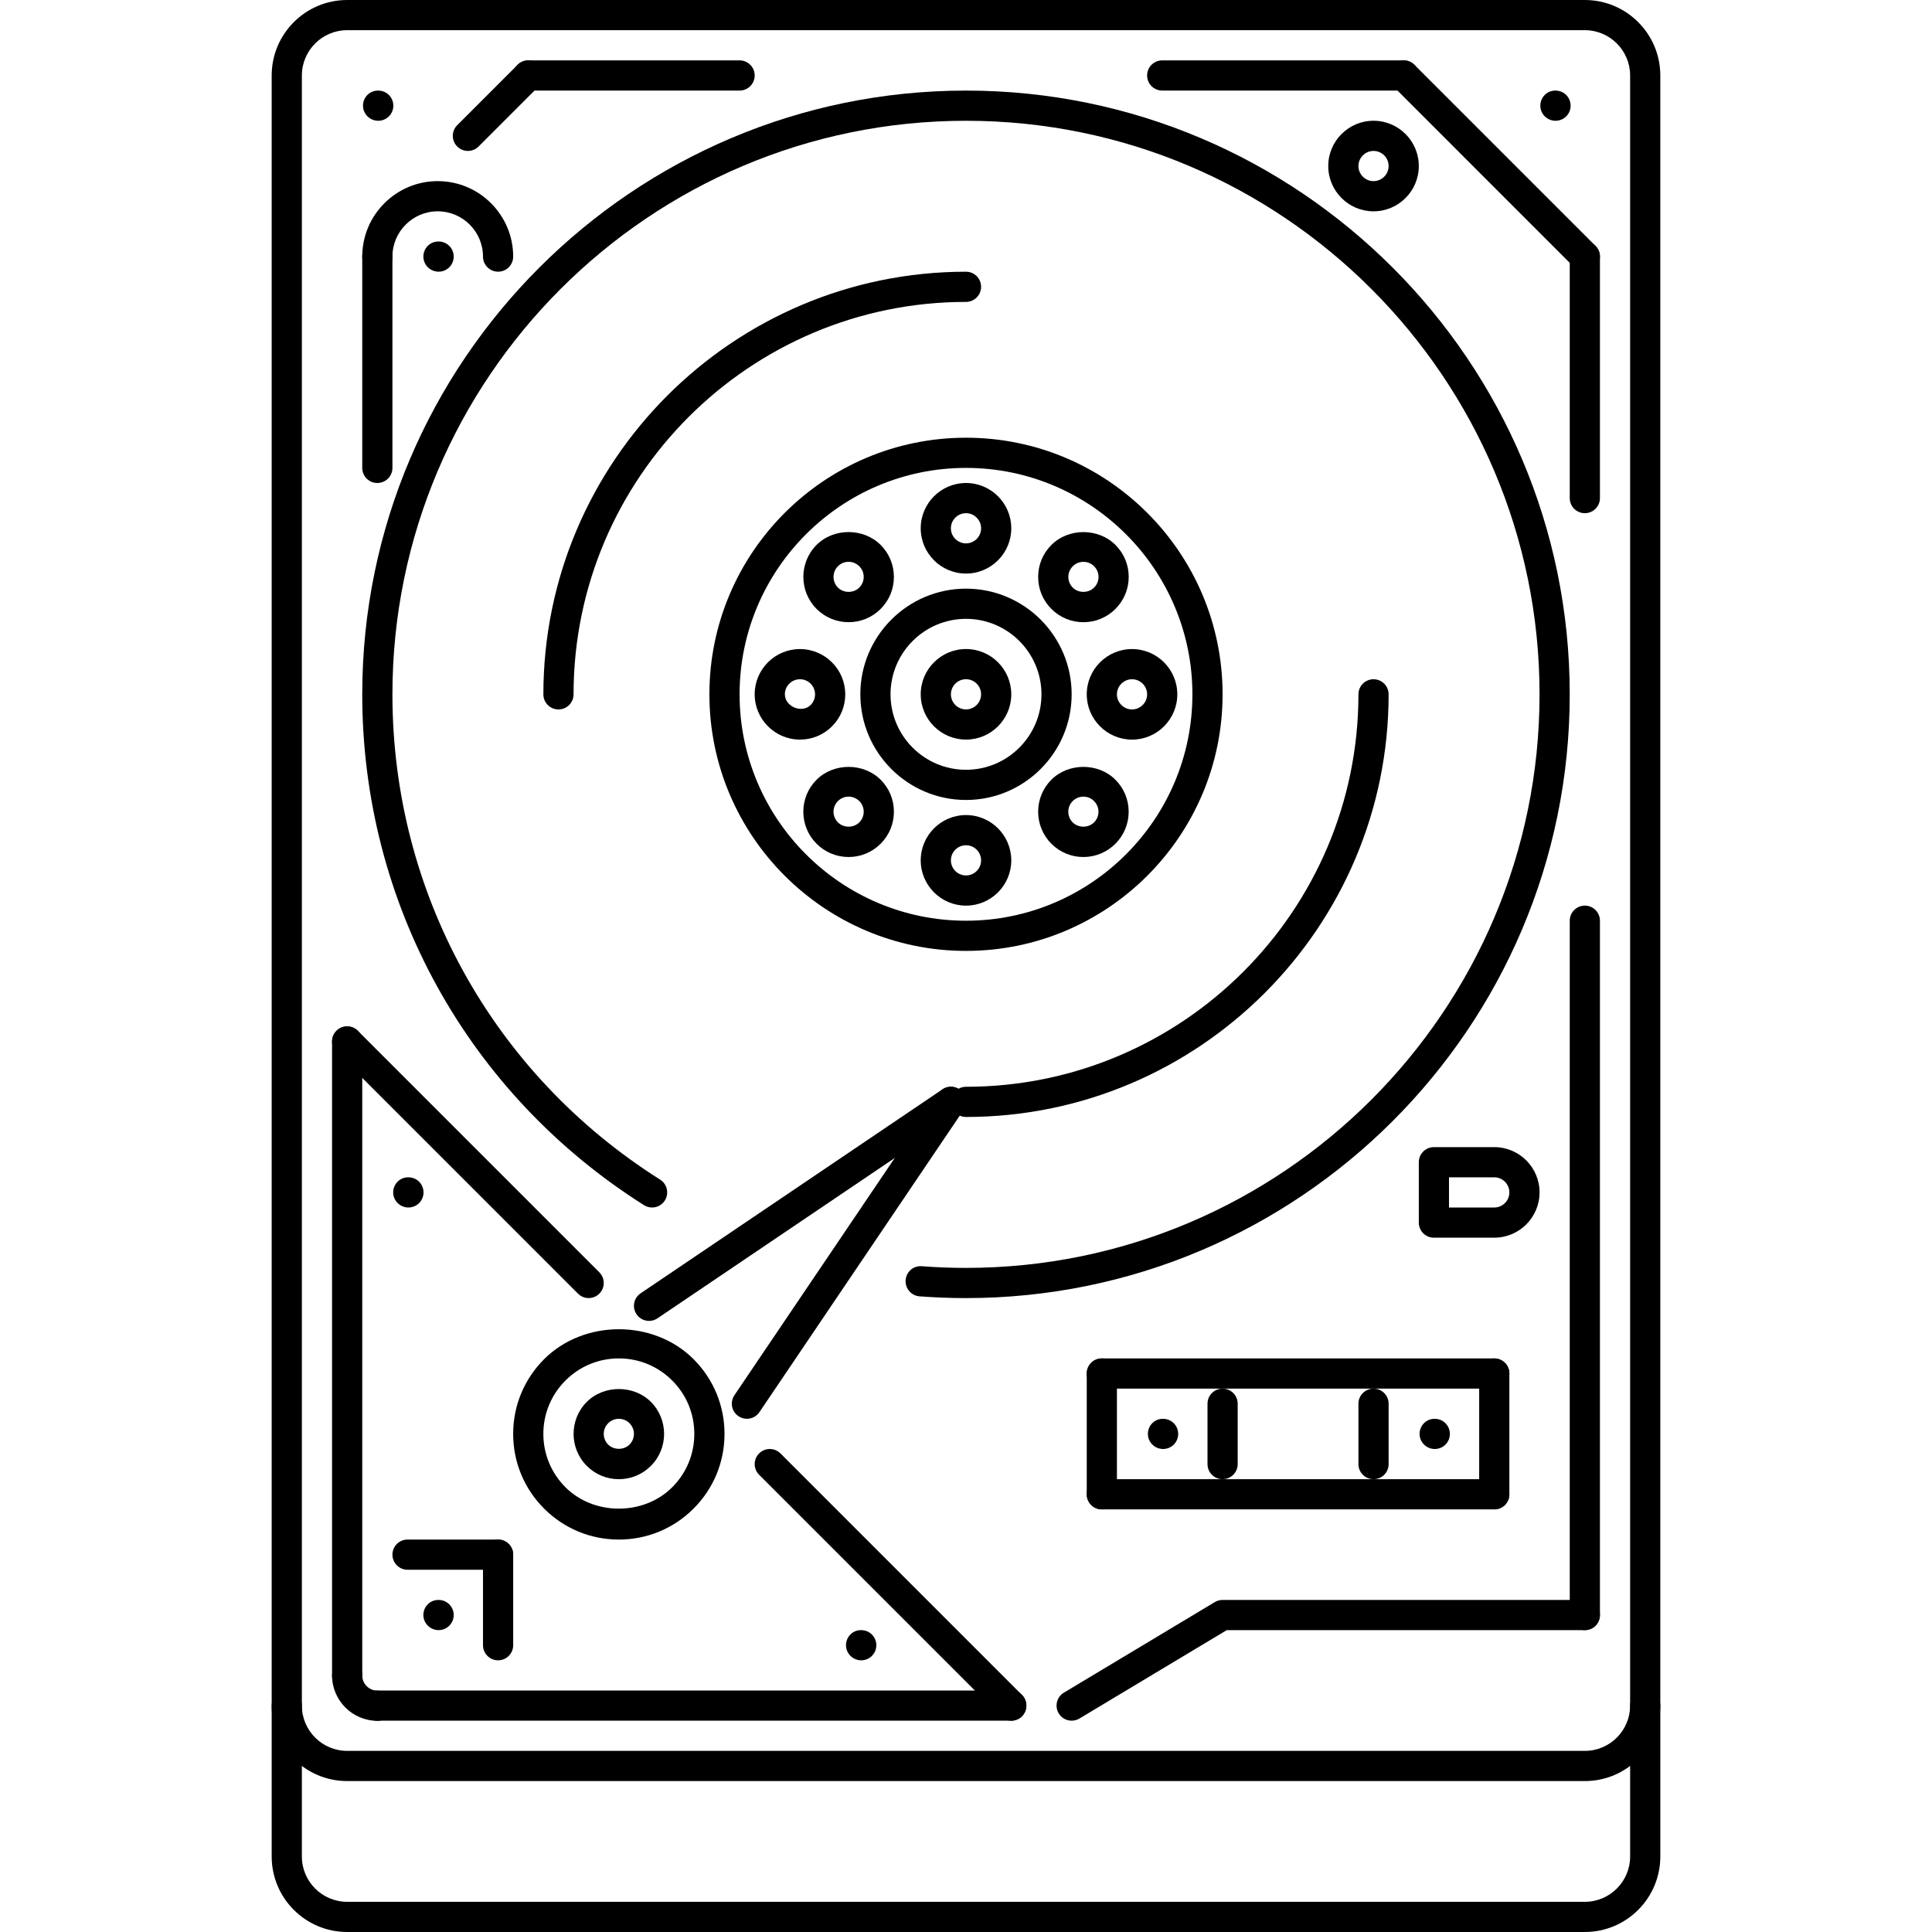 <?xml version="1.0" encoding="iso-8859-1"?>
<!-- Generator: Adobe Illustrator 19.0.0, SVG Export Plug-In . SVG Version: 6.00 Build 0)  -->
<svg version="1.1" id="Capa_1" xmlns="http://www.w3.org/2000/svg" xmlns:xlink="http://www.w3.org/1999/xlink" x="0px" y="0px"
	 viewBox="0 0 511.972 511.972" style="enable-background:new 0 0 511.972 511.972;" xml:space="preserve">
<g>
	<g>
		<path d="M100.232,24.006h-0.078c-2.21,0-3.96,1.789-3.96,4s1.832,4,4.039,4c2.211,0,3.999-1.789,3.999-4
			S102.443,24.006,100.232,24.006z"/>
	</g>
</g>
<g>
	<g>
		<path d="M228.224,431.977h-0.078c-2.21,0-3.96,1.788-3.96,3.999s1.832,4,4.039,4c2.211,0,3.999-1.789,3.999-4
			S230.435,431.977,228.224,431.977z"/>
	</g>
</g>
<g>
	<g>
		<path d="M308.216,375.98h-0.078c-2.203,0-3.953,1.789-3.953,4c0,2.21,1.828,3.999,4.031,3.999c2.219,0,4-1.789,4-3.999
			C312.216,377.769,310.435,375.98,308.216,375.98z"/>
	</g>
</g>
<g>
	<g>
		<path d="M380.214,375.98h-0.078c-2.203,0-3.952,1.789-3.952,4c0,2.21,1.827,3.999,4.03,3.999c2.218,0,4-1.789,4-3.999
			C384.214,377.769,382.432,375.98,380.214,375.98z"/>
	</g>
</g>
<g>
	<g>
		<path d="M116.232,423.977h-0.078c-2.211,0-3.961,1.789-3.961,4s1.832,4,4.039,4c2.211,0,4-1.789,4-4
			S118.441,423.977,116.232,423.977z"/>
	</g>
</g>
<g>
	<g>
		<path d="M108.232,311.983h-0.078c-2.211,0-3.961,1.789-3.961,4s1.832,4,4.039,4c2.211,0,4-1.789,4-4
			S110.443,311.983,108.232,311.983z"/>
	</g>
</g>
<g>
	<g>
		<path d="M412.212,24.006h-0.078c-2.203,0-3.953,1.789-3.953,4s1.828,4,4.031,4c2.217,0,3.999-1.789,3.999-4
			S414.43,24.006,412.212,24.006z"/>
	</g>
</g>
<g>
	<g>
		<path d="M116.232,63.996h-0.078c-2.211,0-3.961,1.79-3.961,4c0,2.211,1.832,4,4.039,4c2.211,0,4-1.789,4-4
			S118.441,63.996,116.232,63.996z"/>
	</g>
</g>
<g>
	<g>
		<path d="M419.977,0H91.995C80.967,0,71.995,8.973,71.995,19.999v431.977c0,11.03,8.972,19.998,19.999,19.998h327.982
			c11.03,0,19.999-8.967,19.999-19.998V19.999C439.975,8.973,431.006,0,419.977,0z M431.975,451.976
			c0,6.616-5.382,11.999-11.999,11.999H91.995c-6.618,0-12-5.383-12-11.999V19.999c0-6.617,5.383-11.999,12-11.999h327.982
			c6.617,0,11.999,5.382,11.999,11.999V451.976z"/>
	</g>
</g>
<g>
	<g>
		<path d="M435.977,448.015c-2.211,0-4,1.789-4,4v39.958c0,6.617-5.382,12-11.999,12H91.995c-6.618,0-12-5.383-12-12v-39.958
			c0-2.211-1.789-4-4-4s-4,1.789-4,4v39.958c0,11.031,8.972,19.999,19.999,19.999h327.982c11.03,0,19.999-8.967,20-19.999v-39.958
			C439.977,449.804,438.188,448.015,435.977,448.015z"/>
	</g>
</g>
<g>
	<g>
		<path d="M255.984,24.006c-88.218,0-159.991,71.773-159.991,159.991c0,55.231,27.916,105.83,74.672,135.368
			c1.879,1.18,4.34,0.617,5.519-1.242c1.179-1.875,0.621-4.343-1.246-5.523c-44.424-28.053-70.946-76.133-70.946-128.603
			c0-83.808,68.184-151.992,151.992-151.992s151.992,68.184,151.992,151.992s-68.183,151.992-151.992,151.992
			c-3.937,0-7.843-0.148-11.702-0.445c-2.293-0.171-4.125,1.485-4.289,3.688s1.489,4.125,3.688,4.297
			c4.062,0.297,8.163,0.461,12.304,0.461c88.214,0,159.991-71.771,159.99-159.993C415.975,95.779,344.198,24.006,255.984,24.006z"/>
	</g>
</g>
<g>
	<g>
		<path d="M255.985,72.004c-61.754,0-111.994,50.24-111.994,111.994c0,2.211,1.789,4,4,4s4-1.789,4-4
			c0-57.345,46.649-103.994,103.994-103.994c2.211,0,4-1.789,4-4S258.196,72.004,255.985,72.004z"/>
	</g>
</g>
<g>
	<g>
		<path d="M363.979,179.998c-2.211,0-4,1.789-4,4c0,57.345-46.653,103.994-103.994,103.994c-2.211,0-4,1.789-4,4s1.789,4,4,4
			c61.754,0,111.994-50.239,111.994-111.994C367.979,181.787,366.19,179.998,363.979,179.998z"/>
	</g>
</g>
<g>
	<g>
		<path d="M255.985,115.993c-37.494,0-67.996,30.501-67.996,67.996s30.502,67.997,67.996,67.997
			c37.498,0,67.996-30.503,67.996-67.997S293.483,115.993,255.985,115.993z M255.985,243.987c-33.084,0-59.997-26.913-59.997-59.997
			c0-33.084,26.913-59.997,59.997-59.997c33.084,0,59.997,26.913,59.997,59.997C315.982,217.074,289.07,243.987,255.985,243.987z"/>
	</g>
</g>
<g>
	<g>
		<path d="M255.985,171.99c-6.617,0-11.999,5.382-11.999,11.999c0,6.618,5.382,12,11.999,12s11.999-5.382,11.999-12
			C267.984,177.372,262.602,171.99,255.985,171.99z M255.985,187.99c-2.207,0-4-1.792-4-4c0-2.208,1.793-4,4-4c2.207,0,4,1.793,4,4
			C259.985,186.197,258.193,187.99,255.985,187.99z"/>
	</g>
</g>
<g>
	<g>
		<path d="M255.985,155.992c-15.437,0-27.999,12.561-27.999,27.998s12.562,27.999,27.999,27.999s27.998-12.563,27.998-27.999
			C283.983,168.554,271.422,155.992,255.985,155.992z M255.985,203.989c-11.027,0-19.999-8.972-19.999-19.999
			c0-11.026,8.972-19.999,19.999-19.999c11.031,0,19.999,8.973,19.999,19.999C275.984,195.017,267.016,203.989,255.985,203.989z"/>
	</g>
</g>
<g>
	<g>
		<path d="M255.985,127.992c-6.617,0-11.999,5.383-11.999,12s5.382,12,11.999,12s11.999-5.383,11.999-12
			S262.602,127.992,255.985,127.992z M255.985,143.993c-2.207,0-4-1.793-4-4c0-2.207,1.793-4,4-4c2.207,0,4,1.793,4,4
			C259.985,142.201,258.193,143.993,255.985,143.993z"/>
	</g>
</g>
<g>
	<g>
		<path d="M363.979,31.998c-6.617,0-11.999,5.383-11.999,12s5.382,11.999,11.999,11.999s12-5.383,12-11.999
			C375.979,37.38,370.596,31.998,363.979,31.998z M363.979,47.998c-2.203,0-4-1.793-4-4c0-2.207,1.797-4,4-4s4,1.793,4,4
			C367.979,46.205,366.182,47.998,363.979,47.998z"/>
	</g>
</g>
<g>
	<g>
		<path d="M255.985,215.988c-6.617,0-11.999,5.383-11.999,12s5.382,11.999,11.999,11.999s11.999-5.382,11.999-11.999
			C267.984,221.37,262.602,215.988,255.985,215.988z M255.985,231.988c-2.207,0-4-1.793-4-4c0-2.207,1.793-4,4-4
			c2.207,0,4,1.792,4,4C259.985,230.196,258.193,231.988,255.985,231.988z"/>
	</g>
</g>
<g>
	<g>
		<path d="M233.362,144.399c-4.539-4.535-12.433-4.543-16.968-0.008c-4.679,4.68-4.679,12.297,0.004,16.98
			c2.269,2.261,5.281,3.507,8.484,3.507s6.214-1.246,8.48-3.51c2.27-2.27,3.52-5.285,3.516-8.496
			C236.873,149.669,235.628,146.657,233.362,144.399z M227.706,155.711c-1.508,1.516-4.148,1.508-5.656,0
			c-1.562-1.562-1.562-4.102,0-5.664c0.754-0.754,1.754-1.168,2.82-1.168c1.07,0,2.077,0.418,2.84,1.18
			c0.754,0.75,1.168,1.754,1.168,2.82C228.878,153.949,228.464,154.953,227.706,155.711z"/>
	</g>
</g>
<g>
	<g>
		<path d="M295.577,206.625c-4.516-4.539-12.438-4.535-16.968-0.004c-4.672,4.672-4.672,12.28,0,16.968
			c2.265,2.266,5.28,3.516,8.483,3.516c3.204,0,6.219-1.25,8.485-3.516s3.516-5.281,3.516-8.484S297.843,208.887,295.577,206.625z
			 M289.92,217.933c-1.515,1.508-4.14,1.504-5.656,0.004c-1.555-1.562-1.562-4.101,0-5.659c0.758-0.754,1.766-1.172,2.828-1.172
			c1.071,0,2.079,0.414,2.828,1.171c0.75,0.758,1.172,1.761,1.172,2.828C291.092,216.172,290.67,217.175,289.92,217.933z"/>
	</g>
</g>
<g>
	<g>
		<path d="M211.972,171.999c-6.609,0-11.984,5.374-11.984,11.983c0,6.621,5.386,12.007,12.007,12.007
			c3.211,0,6.226-1.25,8.492-3.522c2.262-2.266,3.504-5.278,3.5-8.469C223.987,177.381,218.612,171.999,211.972,171.999z
			 M214.826,186.818c-2.323,2.312-6.839,0.445-6.839-2.836c0-2.195,1.789-3.984,4.016-3.984c2.195,0,3.984,1.793,3.983,4.008
			C215.987,185.064,215.576,186.064,214.826,186.818z"/>
	</g>
</g>
<g>
	<g>
		<path d="M299.983,171.998c-6.617,0-12,5.382-12,11.999c0,6.606,5.375,11.988,11.992,12c0.008,0,0.008,0,0.008,0
			c6.616,0,11.999-5.382,11.999-12C311.982,177.38,306.599,171.998,299.983,171.998z M299.983,187.998c-2.203-0.004-4-1.801-4-4
			c0-2.208,1.797-4,4-4s4,1.793,4,4C303.983,186.201,302.186,187.994,299.983,187.998z"/>
	</g>
</g>
<g>
	<g>
		<path d="M233.362,206.621c-4.531-4.531-12.441-4.527-16.964-0.004c-2.27,2.262-3.516,5.273-3.52,8.476
			c0,3.211,1.246,6.226,3.516,8.496c2.265,2.266,5.281,3.516,8.484,3.516c3.202,0,6.217-1.25,8.484-3.517
			c2.274-2.273,3.524-5.293,3.52-8.507C236.878,211.879,235.625,208.871,233.362,206.621z M227.706,217.934
			c-1.515,1.508-4.14,1.508-5.656,0c-0.758-0.758-1.172-1.762-1.172-2.832c0-1.067,0.414-2.071,1.172-2.824
			c0.758-0.754,1.762-1.172,2.828-1.172s2.069,0.418,2.836,1.181c0.75,0.746,1.164,1.746,1.168,2.808
			C228.883,216.165,228.464,217.176,227.706,217.934z"/>
	</g>
</g>
<g>
	<g>
		<path d="M295.583,144.399c-4.539-4.535-12.453-4.519-16.952,0c-2.273,2.258-3.523,5.266-3.523,8.473
			c-0.007,3.211,1.243,6.23,3.516,8.503c2.266,2.261,5.265,3.507,8.468,3.507c3.211,0,6.227-1.25,8.491-3.515
			c2.265-2.266,3.515-5.277,3.523-8.48C299.107,149.684,297.857,146.669,295.583,144.399z M289.928,155.71
			c-1.507,1.504-4.148,1.512-5.648,0.008c-0.758-0.758-1.172-1.766-1.172-2.84c0-1.062,0.414-2.062,1.18-2.824
			c0.75-0.754,1.758-1.172,2.82-1.172c1.063,0,2.063,0.418,2.82,1.172c0.758,0.758,1.18,1.762,1.18,2.828
			C291.108,153.948,290.686,154.952,289.928,155.71z"/>
	</g>
</g>
<g>
	<g>
		<path d="M115.993,47.997c-11.027,0-19.999,8.972-19.999,19.999c0,2.211,1.79,4,4,4c2.211,0,4-1.789,4-4c0-6.617,5.383-12,12-12
			c6.616,0,11.999,5.383,11.999,12c0,2.211,1.789,4,4,4s3.999-1.789,3.999-4C135.992,56.969,127.019,47.997,115.993,47.997z"/>
	</g>
</g>
<g>
	<g>
		<path d="M99.993,63.996c-2.211,0-4,1.79-4,4v55.997c0,2.211,1.79,4,4,4c2.211,0,4-1.789,4-4V67.996
			C103.993,65.785,102.204,63.996,99.993,63.996z"/>
	</g>
</g>
<g>
	<g>
		<path d="M422.805,65.169l-47.997-47.998c-1.562-1.562-4.094-1.562-5.656,0s-1.562,4.094,0,5.656l47.997,47.998
			c0.781,0.78,1.805,1.171,2.828,1.171c1.024,0,2.047-0.391,2.828-1.171C424.367,69.262,424.367,66.731,422.805,65.169z"/>
	</g>
</g>
<g>
	<g>
		<path d="M419.977,63.996c-2.211,0-4,1.79-4,4v63.997c0,2.211,1.789,4,4,4s4-1.789,4-4V67.996
			C423.977,65.785,422.188,63.996,419.977,63.996z"/>
	</g>
</g>
<g>
	<g>
		<path d="M371.979,15.999h-63.997c-2.211,0-3.999,1.789-3.999,4s1.788,4,3.999,4h63.997c2.211,0,4-1.789,4-4
			S374.19,15.999,371.979,15.999z"/>
	</g>
</g>
<g>
	<g>
		<path d="M195.989,15.999h-55.997c-2.211,0-4,1.789-4,4s1.79,4,4,4h55.997c2.211,0,4-1.789,4-4S198.2,15.999,195.989,15.999z"/>
	</g>
</g>
<g>
	<g>
		<path d="M142.82,17.17c-1.563-1.562-4.094-1.562-5.656,0l-16,16c-1.562,1.562-1.562,4.094,0,5.656
			c0.781,0.781,1.805,1.172,2.828,1.172s2.047-0.391,2.828-1.172l16-16C144.383,21.264,144.383,18.732,142.82,17.17z"/>
	</g>
</g>
<g>
	<g>
		<path d="M91.995,271.985c-2.211,0-4,1.789-4,4v167.991c0,2.211,1.789,4,4,4s4-1.789,4-4V275.985
			C95.995,273.774,94.206,271.985,91.995,271.985z"/>
	</g>
</g>
<g>
	<g>
		<path d="M267.984,447.976H99.993c-2.211,0-4,1.789-4,4s1.79,3.999,4,3.999h167.991c2.211,0,4-1.788,4-3.999
			S270.195,447.976,267.984,447.976z"/>
	</g>
</g>
<g>
	<g>
		<path d="M100.032,448.015c-2.227,0-4.039-1.812-4.039-4.039c0-2.211-1.789-4-4-4s-4,1.789-4,4c0,6.641,5.403,12.038,12.039,12.038
			c2.211,0,4-1.788,4-3.999S102.243,448.015,100.032,448.015z"/>
	</g>
</g>
<g>
	<g>
		<path d="M158.818,337.154l-63.996-63.997c-1.562-1.562-4.094-1.562-5.656,0s-1.562,4.094,0,5.656l63.997,63.997
			c0.781,0.781,1.805,1.172,2.828,1.172c1.024,0,2.047-0.391,2.827-1.172C160.379,341.248,160.379,338.716,158.818,337.154z"/>
	</g>
</g>
<g>
	<g>
		<path d="M183.79,360.175c-10.578-10.577-29.022-10.577-39.6,0c-5.289,5.289-8.203,12.321-8.203,19.805
			c0,7.476,2.914,14.507,8.203,19.795c5.289,5.289,12.32,8.203,19.8,8.203s14.511-2.914,19.8-8.203
			c5.289-5.288,8.203-12.319,8.203-19.795C191.993,372.495,189.079,365.464,183.79,360.175z M178.133,394.119
			c-7.554,7.554-20.733,7.554-28.287,0c-3.777-3.782-5.859-8.797-5.859-14.14s2.082-10.375,5.859-14.148s8.8-5.859,14.144-5.859
			s10.367,2.086,14.143,5.859c3.777,3.773,5.859,8.804,5.859,14.148C183.992,385.322,181.91,390.338,178.133,394.119z"/>
	</g>
</g>
<g>
	<g>
		<path d="M172.474,371.479c-4.531-4.515-12.437-4.523-16.968,0.008c-4.679,4.68-4.679,12.296,0,16.976
			c2.265,2.266,5.277,3.516,8.484,3.516c3.207,0,6.219-1.25,8.484-3.517C177.154,383.783,177.154,376.167,172.474,371.479z
			 M166.818,382.807c-1.508,1.5-4.148,1.5-5.656,0c-1.562-1.561-1.562-4.1,0-5.655c0.754-0.758,1.758-1.172,2.828-1.172
			s2.074,0.414,2.828,1.164C168.38,378.706,168.38,381.245,166.818,382.807z"/>
	</g>
</g>
<g>
	<g>
		<path d="M255.293,289.749c-1.235-1.828-3.727-2.312-5.551-1.078l-79.987,54.053c-1.832,1.235-2.312,3.726-1.074,5.554
			c0.77,1.141,2.031,1.758,3.316,1.758c0.77,0,1.551-0.227,2.234-0.688l79.988-54.052
			C256.052,294.061,256.531,291.577,255.293,289.749z"/>
	</g>
</g>
<g>
	<g>
		<path d="M254.219,288.671c-1.828-1.234-4.32-0.75-5.55,1.078l-54.052,79.98c-1.238,1.828-0.758,4.321,1.074,5.555
			c0.683,0.461,1.464,0.688,2.234,0.688c1.286,0,2.547-0.617,3.316-1.758l54.052-79.996
			C256.531,292.39,256.052,289.905,254.219,288.671z"/>
	</g>
</g>
<g>
	<g>
		<path d="M270.813,449.148l-63.996-63.997c-1.562-1.562-4.094-1.562-5.656,0s-1.562,4.094,0,5.656l63.997,63.997
			c0.781,0.78,1.805,1.171,2.827,1.171c1.023,0,2.047-0.39,2.828-1.171C272.375,453.242,272.375,450.71,270.813,449.148z"/>
	</g>
</g>
<g>
	<g>
		<path d="M419.975,423.977H323.98c-0.726,0-1.437,0.195-2.062,0.57l-39.998,23.999c-1.889,1.133-2.499,3.594-1.366,5.492
			c0.749,1.249,2.07,1.937,3.429,1.937c0.703,0,1.414-0.187,2.061-0.57l39.045-23.428h94.886c2.211,0,4-1.789,4-4
			S422.186,423.977,419.975,423.977z"/>
	</g>
</g>
<g>
	<g>
		<path d="M419.977,239.987c-2.211,0-4,1.789-4,4v183.99c0,2.211,1.789,4,4,4s4-1.789,4-4v-183.99
			C423.977,241.776,422.188,239.987,419.977,239.987z"/>
	</g>
</g>
<g>
	<g>
		<path d="M131.992,407.978h-23.999c-2.211,0-4,1.789-4,4s1.789,4,4,4h23.999c2.211,0,4-1.789,4-4S134.203,407.978,131.992,407.978z
			"/>
	</g>
</g>
<g>
	<g>
		<path d="M131.992,407.978c-2.211,0-4,1.789-4,4v23.998c0,2.211,1.789,4,4,4s3.999-1.789,4-4v-23.998
			C135.992,409.767,134.203,407.978,131.992,407.978z"/>
	</g>
</g>
<g>
	<g>
		<path d="M395.977,303.984h-15.999c-2.211,0-3.999,1.789-3.999,4v15.998c0,2.211,1.788,4,3.999,4h15.999
			c6.617,0,12-5.383,12-11.999C407.977,309.366,402.594,303.984,395.977,303.984z M395.977,319.983h-11.999v-8h11.999
			c2.203,0,4,1.797,4,4S398.18,319.983,395.977,319.983z"/>
	</g>
</g>
<g>
	<g>
		<path d="M291.983,359.972c-2.211,0-4,1.789-4,4v32.006c0,2.211,1.789,4,4,4c2.211,0,4-1.789,4-4v-32.006
			C295.983,361.761,294.194,359.972,291.983,359.972z"/>
	</g>
</g>
<g>
	<g>
		<path d="M395.977,359.98c-2.211,0-4,1.789-4,4v31.998c0,2.211,1.789,4,4,4s4-1.789,4-4V363.98
			C399.977,361.769,398.188,359.98,395.977,359.98z"/>
	</g>
</g>
<g>
	<g>
		<path d="M395.977,359.98H291.983c-2.211,0-4,1.789-4,4s1.789,4,4,4h103.994c2.211,0,4-1.789,4-4S398.188,359.98,395.977,359.98z"
			/>
	</g>
</g>
<g>
	<g>
		<path d="M395.977,391.979H291.983c-2.211,0-4,1.789-4,3.999c0,2.211,1.789,4,4,4h103.994c2.211,0,4-1.789,4-4
			C399.977,393.768,398.188,391.979,395.977,391.979z"/>
	</g>
</g>
<g>
	<g>
		<path d="M323.982,367.98c-2.211,0-4,1.789-4,4v15.999c0,2.211,1.789,4,4,4s4-1.789,4-4V371.98
			C327.982,369.769,326.193,367.98,323.982,367.98z"/>
	</g>
</g>
<g>
	<g>
		<path d="M363.979,367.98c-2.211,0-4,1.789-4,4v15.999c0,2.211,1.789,4,4,4s4-1.789,4-4V371.98
			C367.979,369.769,366.19,367.98,363.979,367.98z"/>
	</g>
</g>
<g>
</g>
<g>
</g>
<g>
</g>
<g>
</g>
<g>
</g>
<g>
</g>
<g>
</g>
<g>
</g>
<g>
</g>
<g>
</g>
<g>
</g>
<g>
</g>
<g>
</g>
<g>
</g>
<g>
</g>
</svg>
